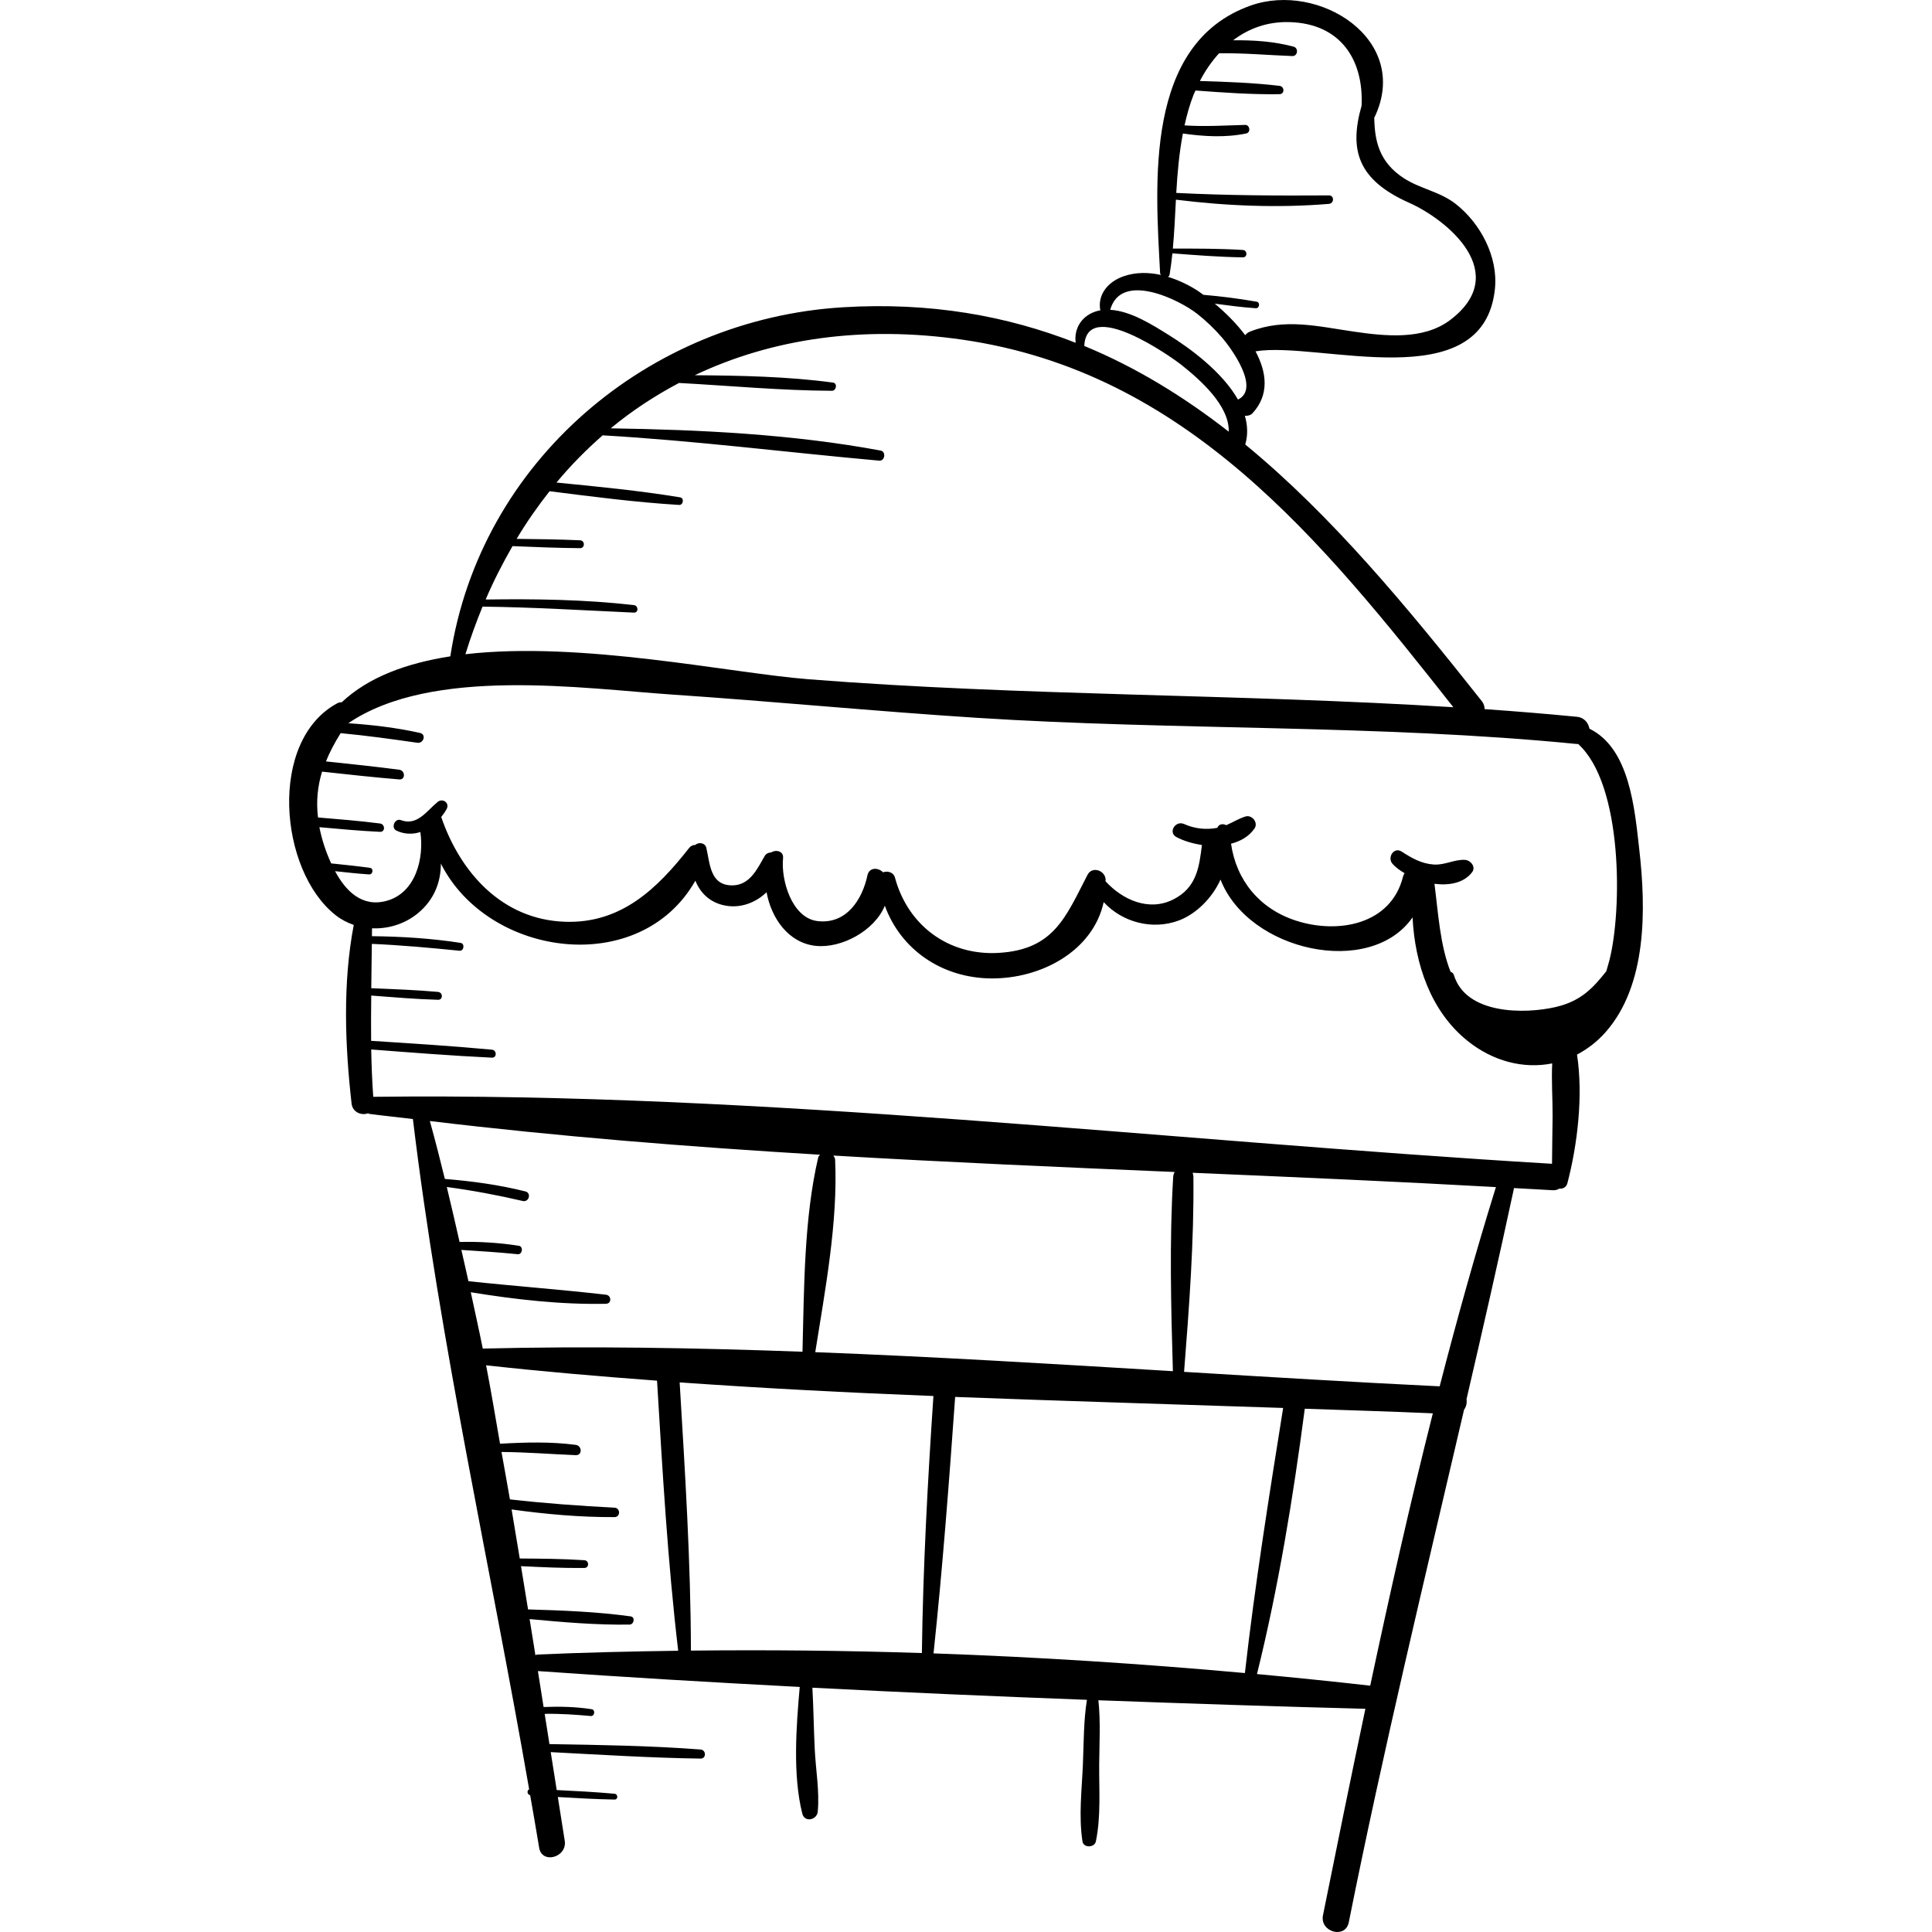 <?xml version="1.0" encoding="iso-8859-1"?>
<!-- Generator: Adobe Illustrator 18.0.0, SVG Export Plug-In . SVG Version: 6.00 Build 0)  -->
<!DOCTYPE svg PUBLIC "-//W3C//DTD SVG 1.1//EN" "http://www.w3.org/Graphics/SVG/1.1/DTD/svg11.dtd">
<svg version="1.1" id="Capa_1" xmlns="http://www.w3.org/2000/svg" xmlns:xlink="http://www.w3.org/1999/xlink" x="0px" y="0px"
	 viewBox="0 0 271.307 271.307" style="enable-background:new 0 0 271.307 271.307;" xml:space="preserve">
<g>
	<path d="M230.208,119.357c-0.657-5.798-1.341-14.256-7.004-17.028c-0.154-0.813-0.724-1.571-1.762-1.672
		c-4.311-0.422-8.632-0.772-12.958-1.076c-0.016-0.377-0.111-0.76-0.393-1.117c-10.508-13.278-21.099-26.082-33.222-36.043
		c0.398-1.367,0.323-2.721-0.055-4.038c0.392,0.03,0.798-0.051,1.071-0.348c2.399-2.602,2.003-5.75,0.427-8.697
		c8.808-1.488,32.026,6.709,33.62-8.79c0.46-4.477-2.02-9.154-5.471-11.88c-2.25-1.778-5.025-2.14-7.354-3.663
		c-3.431-2.245-4.079-5.218-4.122-8.535c0.017-0.028,0.052-0.029,0.066-0.059c5.125-10.87-7.844-19.023-17.421-15.632
		c-15.008,5.314-13.367,25.067-12.718,37.582c0.005,0.101,0.072,0.169,0.116,0.25c-1.744-0.387-3.545-0.404-5.244,0.186
		c-2.189,0.76-3.689,2.564-3.271,4.801c-0.102,0.02-0.208,0.014-0.309,0.04c-2.228,0.568-3.418,2.417-3.151,4.498
		c-9.684-3.795-20.414-5.73-32.687-4.986c-27.338,1.659-50.959,21.674-55.128,49.019c-6.1,0.952-11.468,2.886-15.245,6.447
		c-0.212,0.001-0.424,0.032-0.619,0.137c-9.756,5.239-8.19,23.499-0.254,29.755c0.783,0.617,1.651,1.064,2.556,1.378
		c-1.56,8.171-1.231,16.919-0.304,25.092c0.141,1.247,1.441,1.709,2.312,1.354c0.065,0.018,0.092,0.078,0.163,0.087
		c2.037,0.273,4.093,0.47,6.135,0.724c3.788,31.503,10.886,62.799,16.325,94.122c-0.34,0.173-0.3,0.742,0.142,0.83
		c0.425,2.459,0.862,4.918,1.263,7.377c0.385,2.358,3.972,1.358,3.59-0.989c-0.331-2.03-0.645-4.094-0.969-6.132
		c2.651,0.159,5.303,0.308,7.958,0.357c0.533,0.01,0.515-0.769,0-0.816c-2.699-0.244-5.406-0.386-8.113-0.519
		c-0.282-1.772-0.56-3.554-0.842-5.326c7.011,0.362,14.019,0.81,21.04,0.908c0.829,0.012,0.808-1.213,0-1.275
		c-7.059-0.54-14.141-0.64-21.218-0.76c-0.224-1.414-0.447-2.833-0.672-4.247c2.173-0.038,4.315,0.111,6.482,0.304
		c0.538,0.048,0.669-0.865,0.129-0.952c-2.238-0.357-4.501-0.396-6.763-0.313c-0.266-1.681-0.534-3.356-0.798-5.046
		c12.205,0.861,24.477,1.586,36.768,2.229c-0.491,5.535-1.005,12.384,0.362,17.796c0.322,1.276,2.062,0.891,2.17-0.294
		c0.262-2.871-0.286-5.878-0.424-8.759c-0.138-2.878-0.174-5.761-0.332-8.637c12.838,0.662,25.703,1.22,38.554,1.701
		c-0.478,2.971-0.439,6.041-0.564,9.038c-0.15,3.596-0.61,7.27-0.064,10.837c0.146,0.957,1.698,0.908,1.885,0
		c0.727-3.532,0.435-7.242,0.465-10.837c0.024-2.977,0.208-6.008-0.113-8.975c12.525,0.462,25.039,0.876,37.494,1.198
		c-2.039,9.672-4.014,19.349-5.955,28.993c-0.475,2.361,3.148,3.37,3.622,0.999c4.827-24.145,10.617-48.046,16.192-72.001
		c0.313-0.41,0.42-0.949,0.346-1.481c2.29-9.86,4.546-19.729,6.668-29.632c1.808,0.104,3.626,0.189,5.431,0.3
		c0.386,0.024,0.686-0.079,0.946-0.226c0.474,0.046,0.965-0.17,1.118-0.758c1.433-5.474,2.231-12.364,1.351-18.063
		c1.436-0.76,2.795-1.776,3.996-3.132C231.329,138.323,231.141,127.589,230.208,119.357z M164.249,38.54
		c0.162-0.98,0.284-1.969,0.387-2.962c3.295,0.253,6.588,0.513,9.894,0.562c0.672,0.01,0.661-0.996,0-1.037
		c-3.275-0.202-6.553-0.196-9.831-0.195c0.212-2.274,0.313-4.573,0.433-6.868c7.122,0.882,14.33,1.183,21.485,0.59
		c0.752-0.062,0.777-1.195,0-1.19c-7.163,0.049-14.283,0.011-21.435-0.349c0.157-2.814,0.41-5.607,0.929-8.342
		c2.949,0.418,5.966,0.6,8.893-0.008c0.677-0.14,0.523-1.222-0.163-1.202c-2.859,0.084-5.657,0.257-8.5,0.069
		c0.329-1.47,0.722-2.926,1.288-4.344c0.076-0.19,0.175-0.366,0.255-0.554c3.935,0.289,7.836,0.573,11.783,0.516
		c0.774-0.011,0.731-1.087,0-1.173c-3.719-0.438-7.43-0.566-11.167-0.68c0.738-1.436,1.647-2.739,2.687-3.888
		c3.443-0.059,6.854,0.259,10.294,0.386c0.761,0.028,0.906-1.124,0.178-1.319c-2.779-0.746-5.638-0.931-8.5-0.893
		c2.17-1.65,4.798-2.638,7.896-2.557c7.204,0.188,10.457,5.301,10.149,11.749c-1.793,6.277-0.483,10.432,6.661,13.616
		c5.421,2.415,14.437,9.889,5.798,16.458c-3.799,2.889-9.247,2.266-13.573,1.639c-5.01-0.726-9.684-1.925-14.562,0.004
		c-0.3,0.119-0.504,0.3-0.666,0.501c-1.265-1.689-2.802-3.196-4.275-4.428c1.915,0.257,3.829,0.513,5.762,0.643
		c0.519,0.035,0.646-0.827,0.124-0.918c-2.486-0.432-4.968-0.752-7.483-0.966c-0.304-0.216-0.622-0.459-0.902-0.636
		c-1.223-0.777-2.611-1.44-4.057-1.881C164.13,38.804,164.221,38.707,164.249,38.54z M168.122,44.072
		c1.276,1.003,2.439,2.124,3.501,3.351c1.181,1.364,5.437,7.111,2.234,8.681c-0.005,0.002-0.005,0.008-0.01,0.011
		c-2.186-3.862-6.681-7.187-9.779-9.108c-2.19-1.358-5.283-3.349-8.165-3.499C157.418,38.091,165.526,42.031,168.122,44.072z
		 M165.985,51.304c2.517,2.017,6.673,5.647,6.564,9.313c-6.279-4.889-12.968-9.021-20.286-12.035
		C152.584,41.772,164.311,49.963,165.985,51.304z M67.762,85.188c7.094,0.081,14.162,0.519,21.248,0.84
		c0.691,0.031,0.658-0.979,0-1.054c-6.906-0.792-13.864-0.886-20.809-0.786c1.119-2.637,2.402-5.112,3.77-7.497
		c3.161,0.132,6.32,0.26,9.486,0.286c0.714,0.006,0.708-1.074,0-1.105c-2.969-0.13-5.938-0.169-8.909-0.2
		c1.416-2.372,2.973-4.589,4.627-6.691c6.05,0.767,12.09,1.554,18.183,1.926c0.603,0.037,0.754-0.969,0.144-1.068
		c-5.758-0.943-11.555-1.508-17.358-2.074c2.002-2.415,4.179-4.612,6.485-6.632c13.006,0.75,25.873,2.397,38.838,3.556
		c0.805,0.072,0.993-1.271,0.192-1.419c-12.44-2.305-25.256-2.923-37.897-3.12c2.966-2.463,6.185-4.569,9.587-6.371
		c7.148,0.385,14.321,1.069,21.466,1.099c0.638,0.003,0.827-1.061,0.156-1.152c-6.392-0.864-12.93-0.981-19.408-1.034
		c10.828-5.139,23.57-7.024,37.622-4.988c31.386,4.545,50.386,28.13,68.907,51.61c-30.092-1.885-60.469-1.56-90.537-3.926
		c-11.094-0.873-31.891-5.405-48.196-3.516C66.066,89.556,66.884,87.344,67.762,85.188z M66.109,181.467
		c6.261,1.021,12.658,1.751,18.977,1.621c0.84-0.017,0.797-1.183,0-1.275c-6.425-0.738-12.874-1.209-19.307-1.898
		c-0.316-1.469-0.664-2.925-0.99-4.39c2.64,0.165,5.269,0.336,7.907,0.601c0.669,0.068,0.833-1.08,0.16-1.185
		c-2.735-0.427-5.543-0.605-8.319-0.534c-0.579-2.581-1.178-5.154-1.796-7.72c3.587,0.479,7.134,1.143,10.672,1.966
		c0.872,0.203,1.243-1.125,0.37-1.344c-3.715-0.933-7.503-1.442-11.314-1.754c-0.666-2.726-1.359-5.44-2.106-8.133
		c18.122,2.182,36.428,3.629,54.796,4.734c-0.089,0.121-0.215,0.191-0.256,0.368c-2.012,8.62-1.98,18.395-2.212,27.297
		c-15.006-0.549-29.99-0.81-44.898-0.444C67.269,186.728,66.668,184.105,66.109,181.467z M117.274,162.846
		c-0.011-0.236-0.137-0.402-0.252-0.574c15.96,0.94,31.964,1.628,47.938,2.308c-0.112,0.189-0.195,0.404-0.211,0.671
		c-0.542,9.045-0.306,18.239-0.043,27.301c-16.722-1.016-33.481-2.029-50.22-2.67C115.874,181.134,117.679,171.605,117.274,162.846z
		 M75.411,232.345c-0.099,0.004-0.136,0.078-0.222,0.099c-0.265-1.691-0.549-3.386-0.817-5.079
		c4.653,0.439,9.384,0.843,14.032,0.772c0.632-0.01,0.833-1.058,0.156-1.152c-4.734-0.654-9.609-0.839-14.407-0.977
		c-0.321-2.025-0.664-4.049-0.991-6.075c2.966,0.143,5.929,0.287,8.899,0.253c0.706-0.008,0.693-1.041,0-1.088
		c-3.021-0.202-6.047-0.219-9.074-0.242c-0.371-2.297-0.764-4.59-1.144-6.886c4.805,0.667,9.584,1.096,14.449,1.076
		c0.858-0.004,0.848-1.281,0-1.326c-4.9-0.257-9.808-0.606-14.684-1.164c-0.371-2.225-0.799-4.437-1.184-6.659
		c3.486,0.026,6.946,0.307,10.429,0.449c0.954,0.039,0.891-1.327,0-1.445c-3.515-0.464-7.098-0.361-10.634-0.16
		c-0.64-3.674-1.248-7.355-1.957-11.014c7.969,0.883,15.979,1.562,24.005,2.158c0.764,12.646,1.484,25.34,2.97,37.926
		C88.594,231.904,81.972,232.056,75.411,232.345z M129.457,232.134c-10.843-0.356-21.673-0.459-32.432-0.343
		c-0.03-12.557-0.829-25.132-1.582-37.664c11.845,0.833,23.732,1.445,35.636,1.913C130.27,208.058,129.617,220.088,129.457,232.134z
		 M131.094,232.182c1.273-11.979,2.178-23.996,3.037-36.012c15.369,0.58,30.731,1.032,46.058,1.546
		c-1.972,12.355-3.964,24.803-5.37,37.227C160.368,233.635,145.736,232.694,131.094,232.182z M192.417,236.716
		c-5.267-0.597-10.573-1.137-15.902-1.631c3.021-12.192,5.077-24.802,6.713-37.26c5.997,0.208,12.009,0.382,17.982,0.646
		C198.009,211.147,195.14,223.924,192.417,236.716z M202.169,194.68c-11.921-0.578-23.898-1.305-35.892-2.033
		c0.712-9.078,1.407-18.294,1.31-27.395c-0.002-0.214-0.048-0.397-0.114-0.561c14.245,0.607,28.465,1.216,42.596,2.009
		C207.194,175.938,204.597,185.281,202.169,194.68z M217.947,163.428c-54.785-3.267-110.658-10.069-165.532-9.405
		c-0.162-2.226-0.243-4.439-0.287-6.648c5.647,0.434,11.287,0.879,16.945,1.15c0.729,0.035,0.708-1.056,0-1.122
		c-5.645-0.526-11.297-0.878-16.955-1.241c-0.028-2.121-0.006-4.239,0.016-6.357c3.124,0.237,6.25,0.507,9.381,0.593
		c0.721,0.02,0.697-1.041,0-1.105c-3.118-0.284-6.251-0.386-9.379-0.52c0.025-2.07,0.054-4.148,0.08-6.227
		c4.115,0.178,8.218,0.554,12.316,0.964c0.622,0.062,0.774-1.005,0.149-1.102c-4.134-0.642-8.27-0.893-12.451-0.942
		c0.004-0.37,0.011-0.737,0.014-1.107c2.285,0.103,4.611-0.603,6.454-2.124c2.27-1.874,3.218-4.371,3.213-6.963
		c6.657,13.194,27.965,16.096,35.74,2.399c0.741,1.866,2.281,3.298,4.654,3.564c1.995,0.224,3.943-0.583,5.342-1.944
		c0.676,3.687,3.09,7.131,6.906,7.534c3.613,0.382,8.251-2.114,9.702-5.639c2.229,6.154,8.015,10.165,14.958,10.212
		c7.021,0.048,14.281-3.862,15.776-10.717c2.595,2.823,6.825,3.976,10.561,2.578c2.399-0.898,4.688-3.147,5.845-5.744
		c3.911,10.073,21.026,13.848,26.966,5.313c0.328,6.537,2.541,13.173,7.705,17.326c3.605,2.899,7.903,3.981,11.906,3.178
		c-0.121,2.477,0.071,5.009,0.056,7.473C218.012,159.007,217.954,161.219,217.947,163.428z M218.462,141.414
		c-4.349,1.009-12.606,1.065-14.295-4.495c-0.075-0.247-0.262-0.382-0.474-0.464c-1.501-3.861-1.72-8.254-2.257-12.345
		c2.09,0.268,4.15-0.116,5.292-1.632c0.565-0.751-0.219-1.679-0.991-1.727c-1.485-0.092-2.838,0.761-4.403,0.652
		c-1.726-0.12-3.08-0.897-4.497-1.816c-1.089-0.705-2.056,0.808-1.308,1.695c0.421,0.5,1.035,0.937,1.712,1.339
		c-0.08,0.142-0.166,0.277-0.213,0.465c-1.692,6.805-9.172,8.092-15.019,6.204c-5.147-1.662-8.397-5.674-9.138-10.809
		c1.331-0.348,2.518-1.005,3.301-2.147c0.561-0.818-0.37-1.964-1.286-1.673c-0.957,0.304-1.783,0.833-2.69,1.219
		c-0.45-0.253-1.033-0.175-1.255,0.372c-1.582,0.304-3.186,0.126-4.658-0.535c-1.221-0.549-2.303,1.184-1.072,1.835
		c1,0.529,2.258,0.911,3.572,1.109c-0.378,3.092-0.734,5.993-4.022,7.648c-3.441,1.732-7.139,0.046-9.519-2.558
		c-0.002-0.079,0.022-0.147,0.019-0.227c-0.049-1.277-1.882-1.942-2.534-0.686c-3.092,5.957-4.725,10.529-12.522,10.975
		c-6.992,0.4-12.717-3.838-14.532-10.587c-0.201-0.749-1.055-0.965-1.671-0.729c-0.663-0.687-1.941-0.737-2.187,0.421
		c-0.725,3.406-2.956,6.92-7.023,6.426c-3.596-0.437-5.143-5.76-4.829-8.844c0.099-0.97-0.988-1.233-1.651-0.8
		c-0.37,0.024-0.731,0.151-0.946,0.531c-1.045,1.842-2.108,4.119-4.583,4.1c-3.074-0.024-3.073-3.034-3.593-5.268
		c-0.169-0.724-1.077-0.844-1.555-0.413c-0.32,0.008-0.63,0.131-0.864,0.429c-4.502,5.742-9.561,10.633-17.436,10.362
		c-8.818-0.303-14.71-6.911-17.375-14.715c0.285-0.358,0.556-0.731,0.768-1.136c0.444-0.844-0.57-1.549-1.268-0.979
		c-1.549,1.265-2.869,3.418-5.163,2.557c-0.849-0.319-1.451,1.088-0.622,1.476c1.143,0.536,2.294,0.535,3.354,0.196
		c0.536,3.615-0.605,8.496-4.691,9.649c-3.499,0.987-5.793-1.375-7.287-4.151c1.597,0.168,3.193,0.352,4.795,0.455
		c0.518,0.033,0.649-0.842,0.124-0.918c-1.814-0.263-3.642-0.435-5.465-0.629c-0.382-0.842-0.712-1.688-0.967-2.462
		c-0.3-0.908-0.52-1.778-0.688-2.624c2.835,0.259,5.667,0.518,8.512,0.653c0.772,0.037,0.727-1.081,0-1.173
		c-2.895-0.367-5.8-0.606-8.707-0.846c-0.276-2.301-0.042-4.401,0.57-6.434c3.613,0.395,7.224,0.795,10.847,1.093
		c0.888,0.073,0.844-1.248,0-1.36c-3.427-0.452-6.863-0.806-10.299-1.168c0.529-1.327,1.237-2.643,2.063-3.969
		c3.604,0.336,7.178,0.838,10.767,1.348c0.882,0.125,1.299-1.17,0.38-1.377c-3.31-0.743-6.686-1.134-10.07-1.366
		c11.765-8.01,33.001-4.865,45.451-4.025c14.265,0.962,28.498,2.347,42.768,3.263c28.016,1.798,56.408,0.917,84.311,3.681
		c0.059,0.006,0.099-0.018,0.155-0.016c6.327,5.67,6.206,23.411,4.398,30.426c-0.111,0.428-0.259,0.951-0.427,1.502
		C223.718,138.718,222.043,140.583,218.462,141.414z"/>
</g>
<g>
</g>
<g>
</g>
<g>
</g>
<g>
</g>
<g>
</g>
<g>
</g>
<g>
</g>
<g>
</g>
<g>
</g>
<g>
</g>
<g>
</g>
<g>
</g>
<g>
</g>
<g>
</g>
<g>
</g>
</svg>
